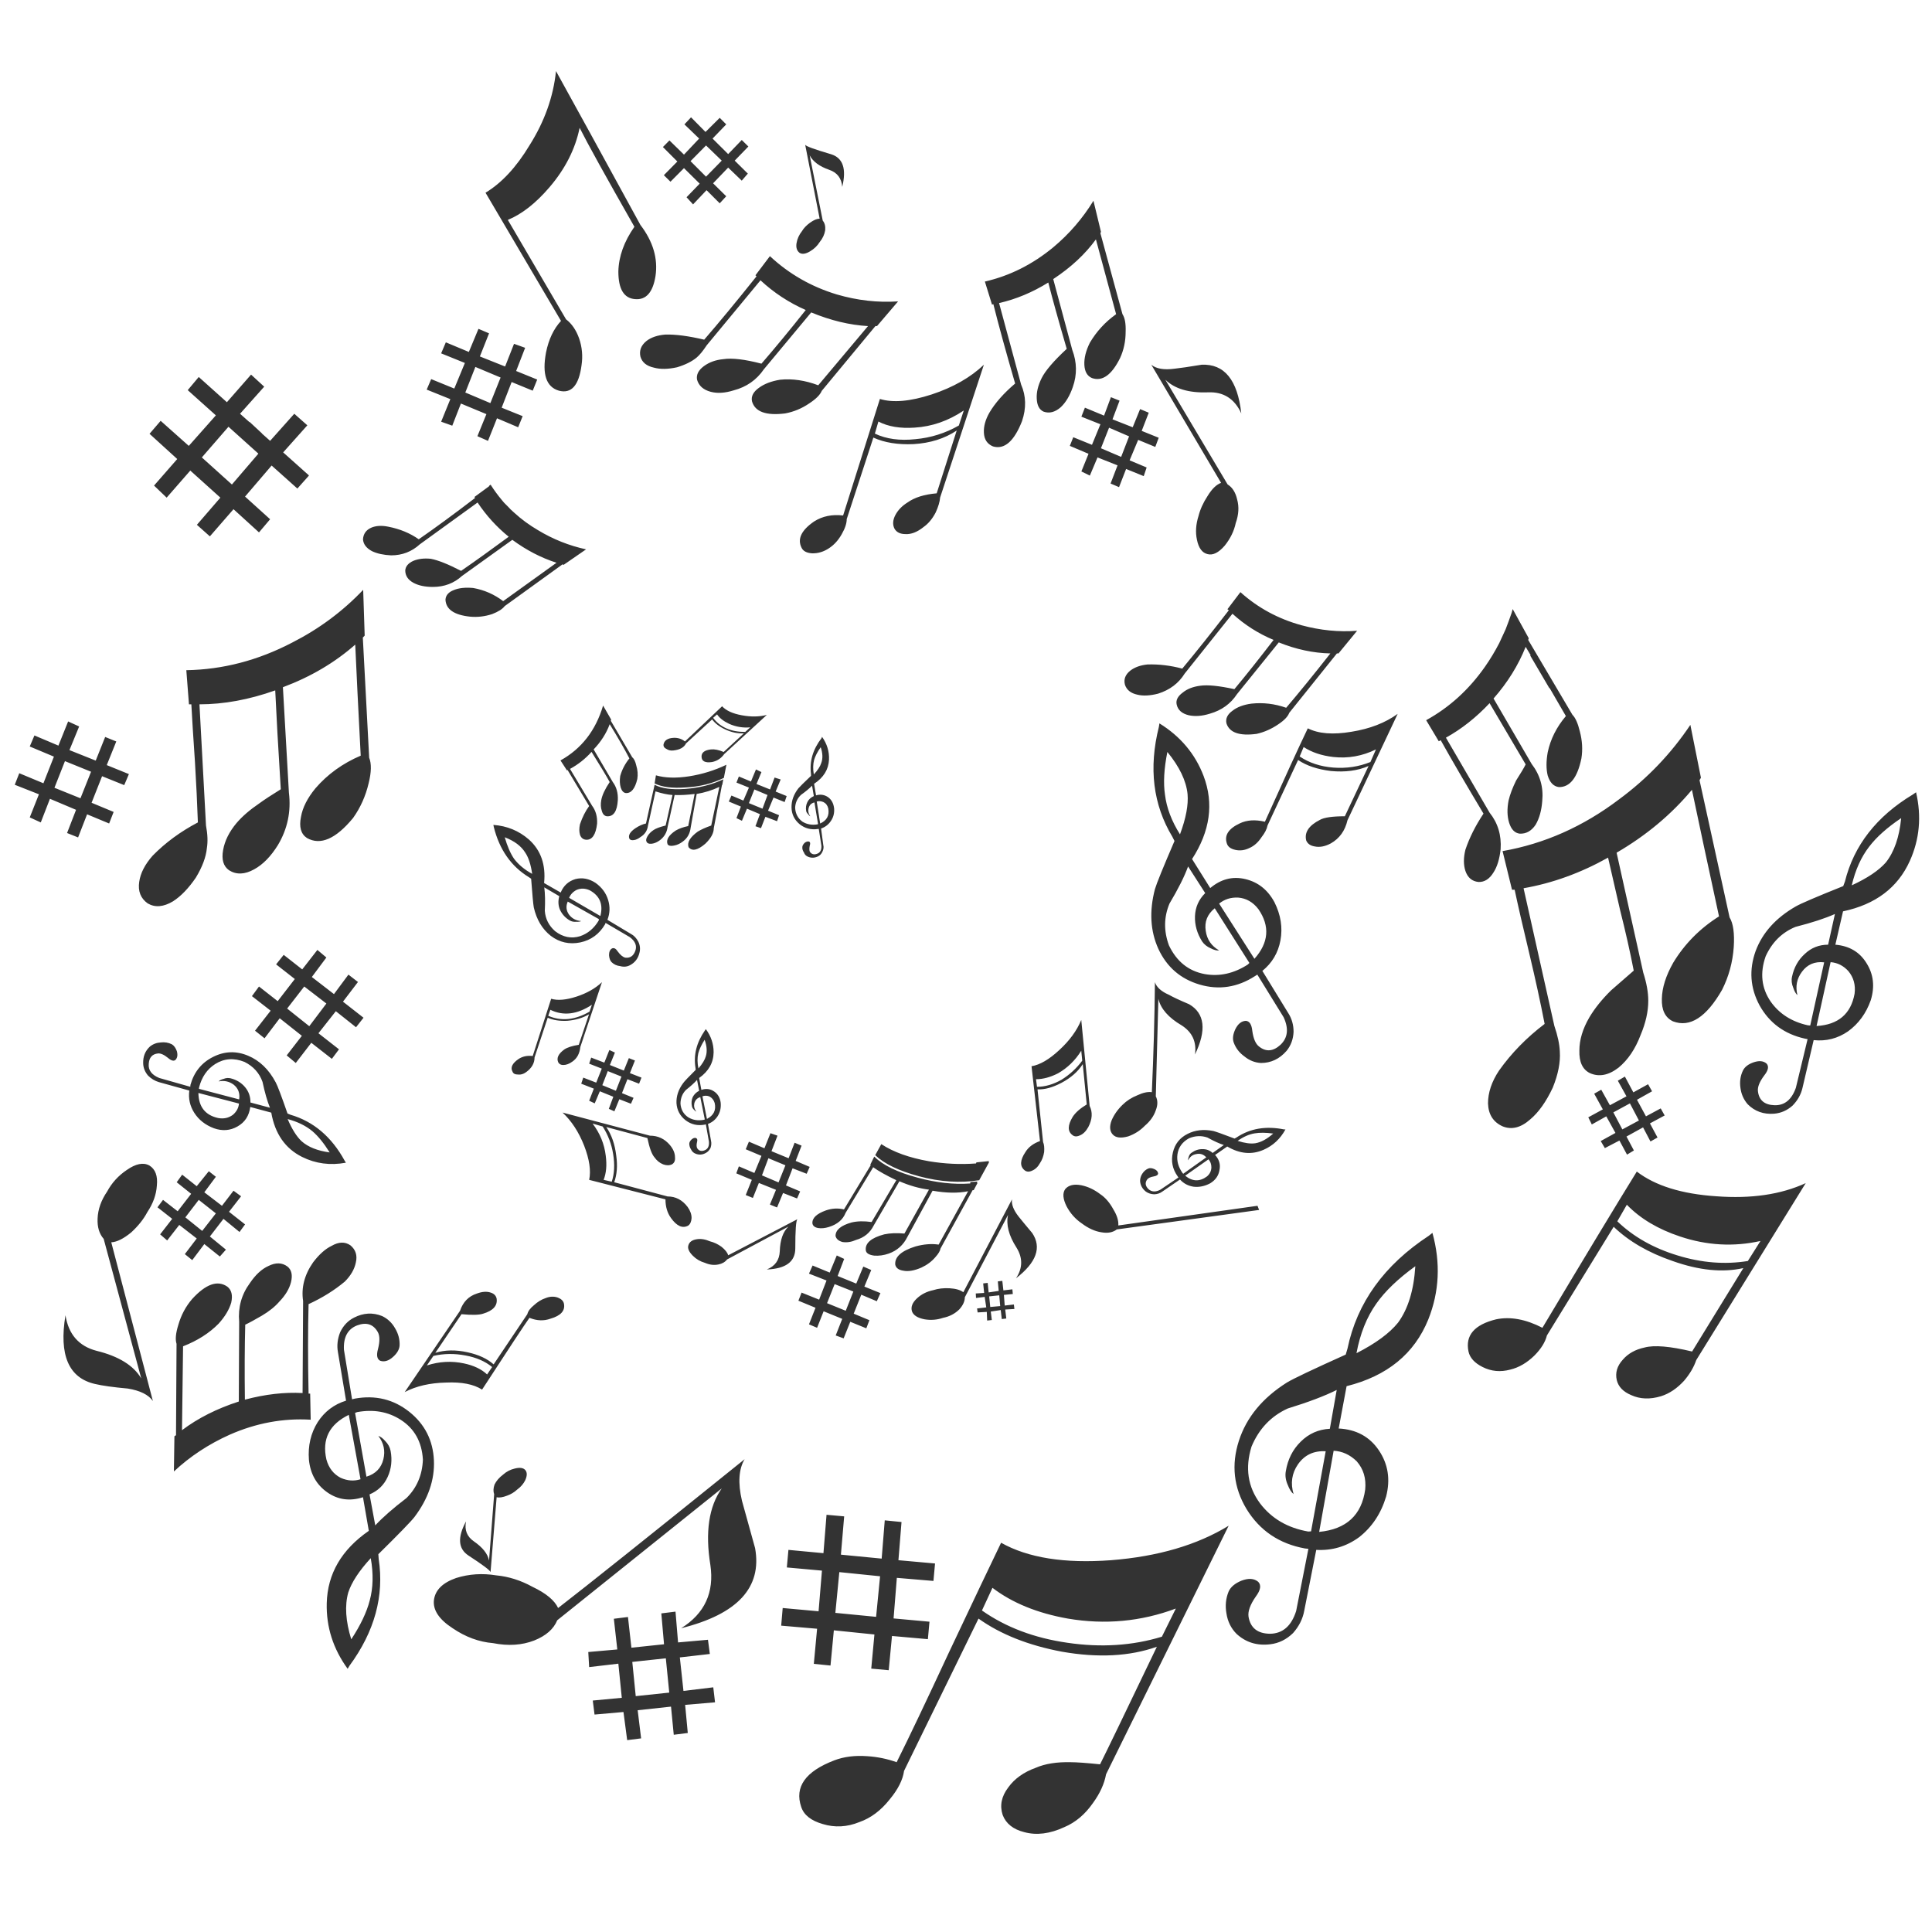 <?xml version="1.0" encoding="utf-8"?>
<!-- Generator: Adobe Illustrator 16.0.0, SVG Export Plug-In . SVG Version: 6.00 Build 0)  -->
<!DOCTYPE svg PUBLIC "-//W3C//DTD SVG 1.1//EN" "http://www.w3.org/Graphics/SVG/1.1/DTD/svg11.dtd">
<svg version="1.1" id="Layer_1" xmlns="http://www.w3.org/2000/svg" xmlns:xlink="http://www.w3.org/1999/xlink" x="0px" y="0px"
	 width="300px" height="300px" viewBox="0 0 300 300" enable-background="new 0 0 300 300" xml:space="preserve">
<path fill-rule="evenodd" clip-rule="evenodd" fill="#333333" d="M174.789,51.513c0,1.469-0.288,2.83-0.863,4.081
	c-1.305,2.639-2.762,3.676-4.368,3.109c-0.731-0.311-1.124-0.991-1.179-2.041c-0.054-1.041,0.229-2.187,0.85-3.438
	c1.041-1.762,2.4-3.241,4.081-4.438c-1.306-4.831-2.352-8.702-3.137-11.615c-1.662,2.292-3.871,4.347-6.628,6.164l2.957,10.999
	c0.731,1.926,0.759,3.849,0.083,5.767c-0.466,1.351-1.092,2.397-1.877,3.136c-0.876,0.767-1.762,0.995-2.657,0.685
	c-0.666-0.301-1.023-0.977-1.067-2.027c-0.055-0.986,0.2-2.05,0.767-3.191c0.575-1.151,1.873-2.662,3.89-4.534
	c-1.288-4.419-2.242-7.853-2.862-10.3c-2.457,1.525-5.004,2.589-7.643,3.191l3.423,12.656c0.776,1.772,0.821,3.667,0.138,5.685
	c-1.232,3.132-2.735,4.438-4.507,3.917c-0.895-0.374-1.364-1.082-1.41-2.123c-0.055-0.977,0.229-2.014,0.85-3.11
	c0.895-1.515,2.228-3.027,4-4.533c-1.416-4.876-2.545-8.985-3.384-12.327l-0.205,0.082l-1.109-3.589
	c3.845-0.877,7.382-2.648,10.615-5.314c2.482-2.073,4.564-4.484,6.244-7.232l1.165,4.821l-0.083,0.233l3.425,12.56
	C174.671,49.353,174.835,50.262,174.789,51.513z M182.376,57.252c0.869-0.092,2.27-0.298,4.206-0.617
	c3.534-0.165,5.588,2.356,6.164,7.561c-1.05-2.292-2.776-3.384-5.178-3.273c-2.949,0.109-5.153-0.543-6.615-1.959l9.67,16.258
	c0.738,0.457,1.232,1.233,1.479,2.329c0.32,1.142,0.246,2.365-0.218,3.671c-0.266,1.251-0.838,2.42-1.713,3.506
	c-0.948,1.096-1.836,1.534-2.657,1.315c-0.841-0.192-1.393-0.94-1.657-2.247c-0.247-1.141-0.164-2.364,0.246-3.67
	c0.265-1.041,0.734-2.078,1.411-3.109c0.666-1.095,1.365-1.776,2.095-2.041l-10.834-18.34
	C179.541,57.266,180.742,57.471,182.376,57.252z M173.844,62.21l-1.096,2.903l3.137,1.232l1.149-2.821l1.344,0.561l-1.096,2.822
	l2.643,1.068l-0.533,1.424l-2.658-1.096l-1.328,3.178l2.644,1.109l-0.452,1.342l-2.738-1.109l-1.097,2.822l-1.314-0.563l1.082-2.821
	l-3.11-1.233l-1.19,2.822l-1.315-0.644l1.11-2.739l-2.904-1.232l0.533-1.343l2.905,1.178l1.313-3.191l-2.958-1.178l0.549-1.398
	l2.972,1.233l1.067-2.862L173.844,62.21z M175.324,67.757l-3.109-1.342l-1.261,3.191l3.136,1.342L175.324,67.757z M82.211,22.585
	c2.339-3.699,3.712-7.547,4.123-11.546c2.594,4.675,6.963,12.638,13.108,23.887c1.972,2.584,2.753,5.237,2.341,7.958
	c-0.41,2.539-1.473,3.726-3.19,3.562c-1.717-0.137-2.575-1.566-2.575-4.287c0.054-2.337,0.885-4.652,2.493-6.944
	c-4.438-7.789-7.273-12.912-8.506-15.368c-0.676,3.297-2.237,6.374-4.684,9.232c-2.128,2.484-4.283,4.173-6.465,5.068l9.039,15.437
	c0.896,0.685,1.571,1.671,2.028,2.959c0.465,1.351,0.593,2.734,0.382,4.149c-0.411,3.16-1.584,4.484-3.52,3.972
	c-1.963-0.575-2.629-2.552-1.999-5.931c0.411-2.036,1.187-3.671,2.328-4.903L75.392,29.926
	C77.902,28.411,80.175,25.964,82.211,22.585z M29.15,60.58l1.712-2.041l4.369,3.917l3.754-4.287l2.041,1.875l-3.753,4.205
	l1.48,1.315c0-0.018,0-0.036,0-0.054l1.93,1.794v0.027l1.261,1.123l3.752-4.205l2.027,1.794l-3.753,4.205l3.972,3.547v0.027
	l0.028,0.027l-1.795,2.013l-3.999-3.574l-4.124,4.821l3.891,3.52l-1.727,2.041l-3.958-3.602l-3.67,4.219l-2.015-1.795l3.645-4.218
	l-4.671-4.205l-3.67,4.205L23.919,75.4l3.602-4.122L23.22,67.36l1.727-2.014l4.369,3.891l4.204-4.739L29.15,60.58z M31.341,71.03
	l4.671,4.205l4.109-4.794l-4.643-4.177L31.341,71.03z M68.501,54.869l0.728-1.712l3.574,1.493l1.493-3.588l1.644,0.699l-1.424,3.588
	l3.917,1.562l1.384-3.521l1.726,0.617l-1.397,3.602l3.273,1.329l-0.699,1.726l-3.273-1.342l-1.548,3.985l3.259,1.315l-0.698,1.726
	l-3.288-1.396l-1.397,3.506l-1.644-0.726l1.397-3.424l-3.959-1.644L70.228,66.1l-1.727-0.617l1.426-3.506l-3.671-1.479l0.699-1.63
	l3.587,1.466l1.645-3.973L68.501,54.869z M60.284,81.783c1.817,0.356,3.396,1.009,4.739,1.958c2.556-1.771,5.47-3.908,8.739-6.41
	l-0.083-0.165l2.26-1.657c0-0.037,0.009-0.064,0.028-0.083l0.205-0.164c0,0.018,0.01,0.027,0.027,0.027
	c0.503,0.794,1.074,1.575,1.713,2.342c0.109,0.137,0.229,0.278,0.356,0.425c0.209,0.209,0.424,0.424,0.643,0.644
	c0.074,0.091,0.16,0.183,0.26,0.274c0.019,0.027,0.046,0.059,0.083,0.096c0.201,0.183,0.407,0.37,0.616,0.562
	c1.096,1.004,2.315,1.899,3.657,2.685c2.337,1.416,4.831,2.41,7.479,2.986l-3.493,2.41l-0.164-0.082l-8.973,6.479
	c-0.355,0.466-1.009,0.881-1.958,1.246c-1.141,0.375-2.287,0.507-3.438,0.397c-2.483-0.265-3.751-1.15-3.807-2.657
	c0.056-0.676,0.493-1.169,1.314-1.479c0.785-0.32,1.781-0.424,2.986-0.315c1.707,0.302,3.261,0.981,4.658,2.041l8.286-5.958
	c-2.392-0.767-4.679-1.954-6.863-3.561l-7.807,5.602c-1.251,1.142-2.762,1.712-4.533,1.712c-1.196,0-2.188-0.205-2.973-0.617
	c-0.876-0.465-1.314-1.118-1.314-1.958c0.054-0.621,0.465-1.109,1.232-1.465c0.785-0.329,1.698-0.438,2.74-0.329
	c1.141,0.219,2.707,0.845,4.698,1.876c2.173-1.498,4.639-3.265,7.396-5.3c-1.862-1.507-3.474-3.279-4.835-5.315l-8.971,6.493
	c-1.251,1.142-2.735,1.712-4.452,1.712c-1.178-0.054-2.165-0.269-2.958-0.644c-0.885-0.466-1.355-1.082-1.411-1.849
	c0.056-0.84,0.475-1.438,1.26-1.794C58.357,81.628,59.243,81.573,60.284,81.783z M77.732,58.622l-3.917-1.644l-1.562,3.972
	l3.891,1.644L77.732,58.622z M130.781,29.022c-0.1-1.342-0.775-2.228-2.026-2.657c-1.508-0.521-2.517-1.27-3.028-2.246l2.027,10.135
	c0.311,0.375,0.439,0.872,0.383,1.493c-0.109,0.667-0.398,1.283-0.863,1.849c-0.356,0.575-0.849,1.05-1.479,1.425
	c-0.675,0.411-1.22,0.493-1.631,0.246c-0.429-0.328-0.588-0.831-0.479-1.506c0.111-0.676,0.393-1.301,0.85-1.877
	c0.274-0.466,0.694-0.904,1.261-1.314c0.575-0.411,1.069-0.616,1.479-0.616l-2.246-11.478c0.083,0.219,1.429,0.711,4.04,1.479
	C130.895,24.53,131.466,26.219,130.781,29.022z M102.936,22.832l1.014-1.028l2.259,2.206l2.356-2.493l-2.289-2.205l1.028-1.096
	l2.246,2.273l2.207-2.191l1.012,1.014l-2.122,2.205l2.424,2.411l2.11-2.191l1.026,1.014l-2.123,2.191l2.04,2.014l-0.944,1.095
	l-2.11-2.027l-2.341,2.439l2.039,2.013l-1.012,1.096l-2.042-2.042l-2.095,2.206l-1.014-1.11l2.042-2.108l-2.439-2.411l-2.097,2.109
	l-1.027-1.014l2.096-2.123L102.936,22.832z M109.633,27.434l2.438-2.493l-2.438-2.356l-2.409,2.438L109.633,27.434z M119.55,39.774
	c2.967,2.768,6.427,4.749,10.382,5.945c3.179,0.931,6.352,1.292,9.521,1.082l-3.274,3.835h-0.247l-8.327,10.053
	c-0.255,0.621-0.908,1.274-1.959,1.959c-1.15,0.785-2.392,1.301-3.725,1.548c-2.968,0.374-4.685-0.252-5.15-1.877
	c-0.164-0.767,0.192-1.465,1.069-2.096c0.841-0.621,1.94-1.041,3.3-1.26c1.91-0.192,3.882,0.096,5.918,0.863l7.726-9.19
	c-2.858-0.164-5.799-0.872-8.822-2.123l-7.341,8.821c-1.141,1.662-2.698,2.753-4.67,3.273c-1.361,0.429-2.557,0.507-3.588,0.232
	c-1.142-0.301-1.85-0.927-2.124-1.876c-0.139-0.767,0.205-1.461,1.027-2.083c0.84-0.629,1.859-1,3.055-1.109
	c1.342-0.21,3.314,0.022,5.917,0.698c2.073-2.392,4.365-5.168,6.876-8.328c-2.612-1.15-4.954-2.688-7.026-4.616l-8.342,10.081
	c-0.575,0.876-1.104,1.521-1.589,1.932c-0.767,0.621-1.777,1.118-3.027,1.493c-1.405,0.31-2.602,0.329-3.589,0.055
	c-1.14-0.247-1.838-0.818-2.095-1.712c-0.21-0.932,0.095-1.735,0.918-2.411c0.729-0.575,1.721-0.914,2.972-1.014
	c1.607-0.037,3.611,0.228,6.014,0.794c2.392-2.767,5.099-6.045,8.122-9.834l-0.164-0.165L119.55,39.774z M148.889,66.072
	l0.767-2.329c-2.393,1.607-4.935,2.493-7.629,2.658c-2.256,0.155-4.133-0.16-5.629-0.946l-0.549,1.877
	c1.772,0.841,3.872,1.128,6.3,0.862C144.551,67.977,146.796,67.269,148.889,66.072z M141.861,68.962
	c-2.446,0.11-4.528-0.228-6.246-1.013l-4.136,12.655c0,0.658-0.255,1.434-0.767,2.329c-0.52,0.931-1.173,1.657-1.958,2.177
	c-0.84,0.566-1.727,0.836-2.658,0.809c-0.839-0.055-1.383-0.343-1.629-0.863c-0.686-1.361-0.037-2.721,1.943-4.082
	c1.289-0.822,2.79-1.132,4.507-0.931l5.712-18.094c2.018,0.621,4.697,0.388,8.04-0.699c3.323-1.096,6.026-2.634,8.108-4.616
	l-6.794,20.614c-0.054,0.667-0.286,1.447-0.698,2.342c-0.512,0.977-1.137,1.726-1.877,2.246c-0.978,0.785-1.912,1.15-2.807,1.096
	c-0.823,0-1.394-0.283-1.713-0.85c-0.311-0.63-0.261-1.338,0.15-2.123c0.412-0.767,1.036-1.411,1.876-1.932
	c1.098-0.785,2.607-1.259,4.534-1.424l3.108-9.752C146.688,68.104,144.455,68.807,141.861,68.962z M129.015,127.489
	c-0.375,0.558-0.882,0.945-1.521,1.165l0.343,2.548c0.091,0.337,0.045,0.693-0.138,1.067c-0.155,0.338-0.392,0.581-0.711,0.727
	c-0.503,0.229-0.996,0.246-1.479,0.054c-0.338-0.127-0.562-0.351-0.671-0.671c-0.201-0.292-0.283-0.588-0.248-0.89
	c0.018-0.192,0.137-0.397,0.356-0.616c0.247-0.191,0.479-0.256,0.698-0.191c0.173,0.091,0.206,0.296,0.096,0.615
	c-0.082,0.41-0.082,0.727,0,0.945c0.256,0.393,0.627,0.508,1.11,0.342c0.502-0.173,0.735-0.593,0.698-1.259l-0.41-2.617
	l-0.109,0.014c-1.086,0.164-2.041-0.083-2.863-0.74c-0.821-0.685-1.24-1.552-1.26-2.603c-0.019-1.041,0.338-2.031,1.069-2.972
	c0.2-0.237,0.853-0.881,1.957-1.932v-0.273c-0.262-1.963,0.285-3.83,1.645-5.602l0.068-0.192c0.776,1.096,1.137,2.278,1.083,3.547
	c-0.072,1.534-0.845,2.785-2.316,3.753l0.302,1.795c0.677-0.201,1.302-0.106,1.877,0.287c0.538,0.393,0.849,0.977,0.932,1.753
	C129.575,126.274,129.407,126.923,129.015,127.489z M110.73,111.464c1.095,1.461,2.757,2.191,4.985,2.191l0.78-0.712
	c-1.141,0.101-2.232-0.082-3.273-0.547c-0.876-0.412-1.502-0.899-1.876-1.466L110.73,111.464z M115.181,111.066
	c1.416,0.266,2.711,0.248,3.889-0.054l-6.615,6.082c-0.466,0.658-1.091,1.068-1.877,1.233c-1.095,0.164-1.643-0.124-1.643-0.864
	c0-0.62,0.493-0.986,1.479-1.095c0.54-0.055,1.191,0.078,1.958,0.397l3.137-2.89c-0.95,0.055-1.917-0.151-2.903-0.616
	c-0.895-0.411-1.571-0.928-2.028-1.548l-4.053,3.726c-0.302,0.62-0.955,0.986-1.959,1.095c-0.41,0.054-0.775-0.027-1.095-0.247
	c-0.301-0.137-0.452-0.342-0.452-0.617c0.101-0.675,0.617-1.041,1.547-1.096c0.686-0.037,1.283,0.151,1.794,0.562l5.767-5.465
	C112.756,110.345,113.774,110.811,115.181,111.066z M94.841,111.916l3.341,5.685c0.274,0.219,0.48,0.639,0.617,1.26
	c0.219,0.713,0.274,1.411,0.165,2.096c-0.356,1.515-0.955,2.246-1.794,2.191c-0.356-0.055-0.617-0.337-0.781-0.849
	c-0.156-0.521-0.183-1.119-0.083-1.794c0.274-0.987,0.749-1.899,1.424-2.739c-0.73-1.417-1.749-3.188-3.055-5.315
	c-0.519,1.416-1.351,2.72-2.493,3.917l2.972,5.068c0.576,0.767,0.836,1.708,0.781,2.821c-0.109,1.745-0.681,2.576-1.712,2.493
	c-0.383-0.054-0.644-0.342-0.781-0.863c-0.164-0.483-0.191-1.027-0.082-1.63c0.146-0.794,0.584-1.735,1.314-2.821
	c-0.519-0.95-1.461-2.511-2.82-4.684c-0.978,1.086-2.092,1.967-3.342,2.643l3.424,5.712c0.574,0.767,0.835,1.698,0.78,2.794
	c-0.2,1.717-0.771,2.548-1.711,2.493c-0.466-0.037-0.782-0.296-0.946-0.781c-0.136-0.466-0.136-1.009,0-1.63
	c0.375-1.096,0.849-2.036,1.424-2.822l-3.355-5.602l-0.082,0.082l-1.014-1.562c3.268-1.817,5.474-4.657,6.615-8.52l1.261,2.192
	L94.841,111.916z M101.648,121.654l0.205-1.26c1.416,0.411,3.132,0.461,5.149,0.151c2.036-0.32,3.969-0.918,5.794-1.794l-0.396,2.04
	c-1.771,0.877-3.749,1.37-5.932,1.479C104.396,122.426,102.79,122.22,101.648,121.654z M101.784,122.887l-1.164,5.301
	c-0.1,0.786-0.493,1.384-1.178,1.795c-0.356,0.273-0.694,0.428-1.014,0.465c-0.356,0.055-0.589-0.019-0.699-0.219
	c-0.209-0.52,0.105-1.063,0.946-1.63c0.566-0.374,1.109-0.616,1.629-0.726l1.343-6.012c1.086,0.575,2.666,0.79,4.739,0.644
	c2.182-0.156,4.158-0.653,5.93-1.493l-0.164,0.849l-0.056,0.082l-1.26,6.656c0,0.768-0.438,1.571-1.314,2.411
	c-1.197,1.031-2.065,1.21-2.604,0.535c-0.246-0.731,0.229-1.535,1.425-2.412c0.521-0.319,1.219-0.635,2.095-0.945l1.26-5.999
	c-1.095,0.521-2.269,0.886-3.52,1.096l-0.931,5.232c-0.109,0.931-0.521,1.652-1.232,2.165c-0.429,0.328-0.877,0.533-1.343,0.615
	c-0.519,0.11-0.857,0.041-1.013-0.205c-0.255-0.685,0.165-1.393,1.261-2.123c0.512-0.301,1.159-0.534,1.945-0.699l1-4.985
	c-1.141,0.146-2.177,0.2-3.109,0.164l-1.096,4.985c-0.109,0.822-0.498,1.493-1.163,2.014c-0.431,0.319-0.85,0.507-1.26,0.562
	c-0.458,0.055-0.74-0.055-0.85-0.328c-0.109-0.192-0.055-0.476,0.164-0.85c0.21-0.356,0.521-0.671,0.932-0.945
	c0.356-0.247,0.981-0.479,1.876-0.699l1.068-4.739C103.661,123.394,102.779,123.207,101.784,122.887z M89.362,136.501
	c1.06-0.265,2.096-0.068,3.109,0.589c0.986,0.704,1.639,1.589,1.959,2.657c0.319,1.051,0.284,2.078-0.11,3.082l3.63,2.178
	c0.484,0.246,0.877,0.658,1.178,1.232c0.266,0.566,0.32,1.138,0.166,1.712c-0.202,0.859-0.676,1.493-1.426,1.904
	c-0.483,0.265-1.003,0.319-1.561,0.164c-0.529-0.054-0.978-0.261-1.342-0.617c-0.228-0.235-0.36-0.597-0.397-1.081
	c0-0.511,0.15-0.858,0.454-1.041c0.309-0.146,0.606,0.005,0.89,0.451c0.411,0.559,0.803,0.882,1.177,0.974
	c0.749,0.091,1.27-0.261,1.562-1.055c0.283-0.785-0.004-1.498-0.862-2.137l-3.754-2.205l-0.081,0.219
	c-0.896,1.517-2.174,2.452-3.836,2.809c-1.699,0.347-3.228,0.009-4.588-1.014c-1.333-1.05-2.214-2.525-2.644-4.424
	c-0.091-0.503-0.228-1.986-0.411-4.452l-0.342-0.232c-2.757-1.681-4.575-4.274-5.451-7.78l-0.07-0.343
	c2.128,0.155,3.968,0.914,5.521,2.274c1.854,1.661,2.638,3.912,2.355,6.752l2.575,1.479
	C87.508,137.52,88.275,136.821,89.362,136.501z M91.567,138.241c-0.703-0.319-1.383-0.338-2.042-0.054
	c-0.557,0.292-0.94,0.702-1.15,1.231l4.849,2.822C93.691,140.433,93.138,139.099,91.567,138.241z M126.411,118.011
	c-0.172,0.675-0.186,1.424-0.04,2.246c0.603-0.658,0.986-1.246,1.15-1.767c0.265-0.703,0.237-1.525-0.081-2.465
	C126.936,116.737,126.595,117.399,126.411,118.011z M121.222,121.038l-0.782,1.877l1.712,0.698l-0.315,0.931l-1.725-0.698
	l-0.85,2.041l1.712,0.698l-0.314,0.932l-1.809-0.685l-0.684,1.766l-0.863-0.301l0.698-1.876l-2.014-0.849l-0.781,1.876l-0.849-0.41
	l0.686-1.795l-1.877-0.781l0.411-0.931l1.85,0.781l0.863-2.013l-1.932-0.781l0.37-0.946l1.877,0.781l0.78-1.876l0.85,0.411
	l-0.767,1.85l2.109,0.849l0.698-1.849L121.222,121.038z M117.139,122.586l-0.849,2.123l2.109,0.863l0.781-2.123L117.139,122.586z
	 M123.468,125.435c0.054,0.931,0.438,1.653,1.15,2.164c0.684,0.411,1.446,0.548,2.288,0.411l0.123-0.054l-0.562-3.356
	c-0.484,0.11-0.785,0.406-0.904,0.89c-0.109,0.447-0.022,0.867,0.26,1.26c-0.119-0.054-0.233-0.165-0.343-0.328
	c-0.164-0.146-0.265-0.315-0.301-0.507c-0.083-0.484-0.019-0.94,0.192-1.37c0.201-0.411,0.534-0.721,1-0.931l-0.274-1.617
	c-0.412,0.43-0.981,0.905-1.71,1.424C123.81,123.96,123.504,124.631,123.468,125.435z M127.864,124.544
	c-0.375-0.155-0.722-0.182-1.042-0.083l0.534,3.411c1.032-0.465,1.452-1.241,1.259-2.328
	C128.507,125.079,128.256,124.745,127.864,124.544z M110.811,163.389c-0.018,1.615-0.767,2.949-2.246,4l0.342,1.848
	c0.73-0.246,1.392-0.164,1.986,0.248c0.575,0.391,0.913,0.971,1.013,1.738c0.074,0.768-0.076,1.457-0.453,2.068
	c-0.373,0.584-0.88,0.994-1.52,1.234l0.48,2.656c0.073,0.338,0.045,0.695-0.083,1.068c-0.183,0.373-0.442,0.643-0.781,0.809
	c-0.501,0.264-1.009,0.297-1.521,0.094c-0.327-0.117-0.57-0.34-0.725-0.67c-0.183-0.283-0.274-0.584-0.274-0.904
	c0.019-0.219,0.138-0.434,0.357-0.643c0.246-0.221,0.479-0.293,0.698-0.221c0.191,0.092,0.242,0.297,0.151,0.617
	c-0.1,0.43-0.091,0.754,0.027,0.973c0.273,0.41,0.657,0.516,1.15,0.314c0.502-0.191,0.727-0.639,0.671-1.342l-0.48-2.697
	l-0.164,0.053c-1.104,0.211-2.095-0.014-2.972-0.67c-0.877-0.686-1.351-1.572-1.423-2.658c-0.046-1.076,0.296-2.113,1.027-3.107
	c0.19-0.275,0.844-0.965,1.957-2.07l-0.026-0.273c-0.339-2.018,0.15-3.971,1.466-5.863l0.135-0.189
	C110.41,160.896,110.811,162.092,110.811,163.389z M109.414,161.457c-0.493,0.775-0.821,1.475-0.985,2.096
	c-0.165,0.713-0.156,1.498,0.026,2.355c0.612-0.713,0.996-1.346,1.15-1.904C109.826,163.275,109.761,162.424,109.414,161.457z
	 M89.5,143.131c-0.357,0.036-0.676-0.02-0.959-0.165c-0.703-0.393-1.223-0.94-1.562-1.643c-0.301-0.658-0.346-1.38-0.136-2.165
	l-2.328-1.369c0.127,0.968,0.154,2.182,0.083,3.644c0.091,1.25,0.625,2.305,1.602,3.163c1.214,0.932,2.502,1.192,3.863,0.781
	c1.214-0.411,2.183-1.224,2.904-2.438l0.027-0.219l-4.835-2.726c-0.319,0.73-0.246,1.415,0.219,2.054
	c0.466,0.595,1.091,0.918,1.876,0.974C90.051,143.112,89.8,143.15,89.5,143.131z M91.91,156.02
	c-2.283,1.506-4.433,1.768-6.451,0.781l-0.329,0.93c2.018,0.877,4.155,0.664,6.41-0.643L91.91,156.02z M85.048,158.033l-2.042,6.164
	c0,0.895-0.437,1.656-1.313,2.287c-0.411,0.301-0.832,0.424-1.261,0.369c-0.458,0-0.739-0.15-0.849-0.451
	c-0.356-0.631-0.045-1.283,0.932-1.959c0.629-0.412,1.365-0.566,2.205-0.467l2.863-8.889c1.004,0.301,2.309,0.191,3.917-0.328
	c1.606-0.521,2.93-1.27,3.971-2.246l-3.355,10.053c-0.109,1.031-0.521,1.789-1.232,2.275c-0.484,0.354-0.959,0.533-1.425,0.533
	c-0.355,0-0.612-0.133-0.767-0.398c-0.311-0.666,0-1.338,0.931-2.014c0.466-0.318,1.215-0.561,2.247-0.725l1.589-4.738
	c-0.95,0.564-2.078,0.902-3.384,1.012C86.896,158.568,85.888,158.406,85.048,158.033z M91.8,164.225l2.041,0.779l0.78-1.957
	l0.863,0.396l-0.78,1.932l2.164,0.863l0.78-1.932l0.946,0.369l-0.781,1.959l1.794,0.697l-0.37,0.947l-1.809-0.699l-0.848,2.162
	l1.795,0.729l-0.398,0.918l-1.808-0.699l-0.768,1.875l-0.864-0.383l0.699-1.877l-2.095-0.85l-0.794,1.877l-0.863-0.41l0.726-1.877
	l-1.958-0.766l0.316-0.947l2.013,0.781l0.862-2.178l-1.958-0.768L91.8,164.225z M96.499,167.17l-2.124-0.85l-0.849,2.189
	l2.109,0.865L96.499,167.17z M104.031,177.811c0.521,0.631,0.782,1.262,0.782,1.891c0.053,0.51-0.101,0.877-0.467,1.096
	c-0.411,0.191-0.871,0.191-1.382,0c-0.54-0.219-0.988-0.586-1.343-1.096c-0.412-0.465-0.777-1.461-1.096-2.986l-6.382-1.711
	c0.821,1.195,1.337,2.68,1.548,4.451c0.219,1.553,0.114,2.926-0.316,4.123l8.287,2.205c1.252,0,2.289,0.543,3.11,1.629
	c0.411,0.576,0.616,1.15,0.616,1.727c-0.037,0.566-0.215,0.959-0.535,1.178c-0.876,0.467-1.763,0.074-2.658-1.178
	c-0.575-0.795-0.862-1.762-0.862-2.904l-11.848-3.027c0.301-1.414,0.041-3.186-0.781-5.313c-0.839-2.129-1.958-3.84-3.354-5.139
	l13.574,3.59C102.173,176.346,103.21,176.834,104.031,177.811z M92.019,174.469c1.141,1.498,1.822,3.16,2.041,4.986
	c0.192,1.459,0.083,2.711-0.329,3.752l1.261,0.289c0.411-1.234,0.484-2.662,0.219-4.287c-0.247-1.553-0.79-2.98-1.63-4.287
	L92.019,174.469z M124.467,177.895l-0.917,2.369l2.177,0.932l-0.467,1.066l-2.19-0.848l-1.027,2.658l2.205,0.93l-0.479,1.096
	l-2.178-0.85l-0.931,2.248l-1.11-0.453l0.945-2.287l-2.657-1.068l-0.932,2.328l-1.11-0.451l0.946-2.357l-2.411-1.012l0.397-1.084
	l2.411,1.027l1.096-2.656l-2.439-1.027l0.494-1.178l2.411,1.027l0.932-2.342l1.096,0.383l-0.932,2.41l2.657,1.096l0.932-2.41
	L124.467,177.895z M106.524,169.236c-0.557,0.557-0.845,1.266-0.862,2.125c0.072,0.957,0.492,1.678,1.258,2.164
	c0.704,0.41,1.503,0.529,2.398,0.355l0.122-0.055l-0.697-3.465c-0.495,0.145-0.804,0.471-0.932,0.971
	c-0.092,0.467,0.013,0.895,0.314,1.287c-0.118-0.055-0.24-0.154-0.37-0.301c-0.164-0.154-0.269-0.332-0.314-0.533
	c-0.11-0.502-0.068-0.979,0.122-1.424c0.22-0.43,0.555-0.76,1.001-0.986l-0.329-1.686
	C107.825,168.146,107.254,168.662,106.524,169.236z M110.976,171.277c-0.147-0.482-0.425-0.824-0.836-1.027
	c-0.357-0.137-0.712-0.141-1.068-0.014l0.698,3.508C110.82,173.205,111.222,172.383,110.976,171.277z M110.25,192.754
	c0.63,0.156,1.228,0.439,1.793,0.85c0.575,0.467,0.918,0.904,1.028,1.316l10.751-5.604c-0.22,0.201-0.329,1.713-0.329,4.533
	c0,2.074-1.475,3.164-4.424,3.275c1.288-0.521,1.959-1.461,2.014-2.822c0.054-1.764,0.502-3.041,1.343-3.836l-9.52,5.096
	c-0.319,0.41-0.768,0.67-1.342,0.781c-0.675,0.146-1.373,0.063-2.095-0.248c-0.731-0.209-1.356-0.574-1.877-1.096
	c-0.621-0.621-0.854-1.162-0.699-1.631c0.147-0.518,0.585-0.834,1.315-0.943C108.839,192.326,109.519,192.436,110.25,192.754z
	 M119.317,179.852l-1,2.658l2.574,1.096l1.069-2.658L119.317,179.852z M126.151,189.961c-0.054-0.822,0.649-1.494,2.11-2.014
	c0.932-0.32,1.864-0.371,2.794-0.15l4.151-6.863l-0.069-0.082l0.616-1.26c1.352,1.352,3.612,2.447,6.78,3.287
	c2.858,0.775,5.565,1.074,8.122,0.891c0-0.072,0.009-0.146,0.027-0.221l1.096-0.08l-0.109,0.219
	c0.054-0.018,0.101-0.027,0.138-0.027l-0.616,1.15h-0.165l-4.986,9.066c-0.055,0.357-0.313,0.795-0.78,1.316
	c-0.566,0.676-1.287,1.217-2.165,1.629c-1.104,0.484-2.045,0.648-2.82,0.492c-0.731-0.107-1.151-0.424-1.261-0.943
	c-0.101-1.197,0.945-2.137,3.136-2.822c1.289-0.355,2.489-0.451,3.603-0.287l4.575-8.287c-1.553,0.32-3.392,0.293-5.519-0.082
	l-3.919,7.191c-0.62,1.25-1.584,2.109-2.889,2.574c-0.768,0.266-1.516,0.371-2.247,0.316c-0.84-0.111-1.277-0.395-1.314-0.852
	c-0.11-1.096,0.844-1.912,2.862-2.451c0.896-0.191,1.94-0.232,3.137-0.123l3.808-6.82c-1.498-0.191-3.026-0.625-4.588-1.301
	l-3.985,6.861c-0.577,1.143-1.489,1.891-2.741,2.246c-0.711,0.32-1.41,0.43-2.095,0.33c-0.621-0.166-0.985-0.48-1.096-0.947
	c0-0.932,0.832-1.629,2.494-2.094c0.895-0.211,1.932-0.234,3.109-0.068l3.835-6.494c-1.607-0.766-2.804-1.438-3.589-2.014
	l-4.288,7.084c-0.411,1.049-1.269,1.779-2.574,2.189c-0.631,0.201-1.206,0.256-1.726,0.164
	C126.49,190.576,126.207,190.334,126.151,189.961z M167.898,158.375l1.302,13.355c0.485,0.986,0.416,2.078-0.204,3.273
	c-0.376,0.676-0.823,1.113-1.342,1.314c-0.467,0.211-0.852,0.182-1.152-0.084c-0.74-0.572-0.721-1.504,0.055-2.791
	c0.43-0.678,1.161-1.324,2.192-1.945l-0.617-6.262c-0.73,1.152-1.83,2.119-3.3,2.904c-1.388,0.73-2.631,1.068-3.727,1.016
	l0.863,8.176c0.165,0.375,0.22,0.895,0.165,1.561c-0.11,0.676-0.324,1.248-0.644,1.713c-0.313,0.574-0.722,0.969-1.233,1.178
	c-0.466,0.221-0.858,0.193-1.179-0.082c-0.738-0.621-0.688-1.557,0.15-2.809c0.467-0.766,1.221-1.336,2.262-1.711l-1.314-11.615
	c1.305-0.219,2.733-1.051,4.286-2.492C166.068,161.604,167.215,160.037,167.898,158.375z M167.898,163.154
	c-0.93,1.498-2.13,2.666-3.602,3.508c-1.196,0.611-2.337,0.918-3.424,0.918l0.151,1.178c1.251,0,2.521-0.365,3.808-1.096
	c1.25-0.775,2.323-1.762,3.219-2.959L167.898,163.154z M135.904,179.373l0.944-1.713c1.872,1.232,4.337,2.119,7.396,2.658
	c2.466,0.41,4.903,0.523,7.313,0.342c0.019-0.055,0.037-0.111,0.056-0.164c0.43-0.037,1.082-0.105,1.959-0.205l-0.083,0.178
	c0.037-0.018,0.074-0.027,0.11-0.027l-1.548,2.82c-2.968,0.467-6.087,0.262-9.356-0.615
	C139.565,181.805,137.301,180.715,135.904,179.373z M160.284,191.467c1.497,2.229,0.657,4.57-2.521,7.027
	c1.05-1.58,1.073-3.174,0.069-4.781c-1.197-1.871-1.631-3.561-1.302-5.068l-6.712,12.795c0,0.619-0.282,1.244-0.85,1.875
	c-0.685,0.676-1.524,1.115-2.52,1.316c-0.931,0.318-1.89,0.396-2.877,0.232c-1.086-0.211-1.738-0.623-1.958-1.234
	c-0.21-0.674,0.05-1.352,0.78-2.027c0.677-0.629,1.508-1.051,2.493-1.26c0.785-0.254,1.646-0.355,2.575-0.301
	c0.949,0.055,1.657,0.26,2.124,0.617l7.561-14.424c-0.109,0.768,0.229,1.652,1.013,2.658
	C158.573,189.412,159.279,190.27,160.284,191.467z M165.612,187.305c-0.566-1.145-0.639-2.023-0.219-2.646
	c0.521-0.629,1.356-0.834,2.505-0.615c1.032,0.211,2.016,0.672,2.946,1.385c0.784,0.52,1.466,1.309,2.041,2.369
	c0.565,0.922,0.821,1.754,0.766,2.492l21.614-3.055l0.247,0.645l-22.094,3.025c-0.611,0.467-1.392,0.617-2.342,0.453
	c-1.031-0.146-2.068-0.611-3.109-1.396C166.973,189.283,166.188,188.398,165.612,187.305z M56.339,99l0.986,18.655
	c0.375,0.931,0.347,2.255-0.083,3.972c-0.465,1.981-1.269,3.776-2.41,5.382c-2.694,3.27-5.086,4.305-7.178,3.11
	c-0.931-0.621-1.237-1.712-0.918-3.274c0.248-1.442,0.996-2.922,2.247-4.438c1.882-2.183,4.224-3.872,7.027-5.068
	c-0.375-7.168-0.658-12.916-0.85-17.244c-3.187,2.804-6.93,5.009-11.231,6.616l0.932,16.381c0.356,2.913-0.215,5.625-1.712,8.136
	c-1.096,1.763-2.32,3.014-3.671,3.753c-1.469,0.822-2.776,0.872-3.917,0.15c-0.877-0.62-1.183-1.666-0.918-3.136
	c0.255-1.443,0.954-2.845,2.096-4.205c0.895-1.042,2.063-2.05,3.506-3.028c0.785-0.575,1.904-1.31,3.355-2.205
	c-0.411-6.593-0.699-11.71-0.863-15.354c-4.054,1.442-7.977,2.164-11.766,2.164l1.015,18.819c0.255,1.342,0.301,2.516,0.136,3.519
	c-0.136,1.389-0.708,2.914-1.712,4.575c-1.142,1.672-2.328,2.899-3.561,3.686c-1.471,0.876-2.776,0.981-3.917,0.314
	c-1.095-0.785-1.534-1.903-1.314-3.355c0.192-1.352,0.89-2.707,2.095-4.068c1.981-2.018,4.319-3.734,7.013-5.15
	c-0.101-2.913-0.251-6.031-0.452-9.355c-0.266-3.899-0.452-6.894-0.562-8.985h-0.371l-0.41-5.3
	c5.67-0.092,11.158-1.525,16.464-4.301c4.164-2.119,7.83-4.844,10.999-8.177l0.233,7.109L56.339,99z M78.376,130.009
	c0.394,1.379,0.872,2.488,1.439,3.328c0.684,0.914,1.625,1.699,2.822,2.356c-0.21-1.442-0.566-2.539-1.069-3.287
	C80.939,131.383,79.874,130.584,78.376,130.009z M16.331,114.437l1.725,0.698l-1.478,3.67l3.438,1.397l-0.727,1.712l-3.438-1.384
	l-1.63,4.123l3.424,1.424l-0.699,1.794l-3.424-1.424l-1.396,3.589l-1.713-0.685l1.397-3.602l-4.054-1.713l-1.424,3.671l-1.712-0.781
	l1.424-3.588l-3.752-1.479l0.699-1.794l3.752,1.562l1.63-4.137l-3.753-1.575l0.726-1.712l3.725,1.575l1.507-3.753l1.711,0.781
	l-1.506,3.67l4.081,1.63L16.331,114.437z M14.139,119.833l-4.054-1.644l-1.63,4.136l4.041,1.63L14.139,119.833z M23.275,162.512
	c0.484-0.393,1.049-0.607,1.698-0.643c0.603-0.074,1.172,0.021,1.712,0.287c0.337,0.201,0.599,0.561,0.781,1.082
	c0.155,0.584,0.082,1.031-0.22,1.342c-0.264,0.229-0.648,0.129-1.15-0.301c-0.612-0.502-1.132-0.734-1.562-0.699
	c-0.895,0.092-1.375,0.631-1.437,1.615c-0.092,0.977,0.451,1.707,1.629,2.193l4.821,1.369l0.027-0.301
	c0.558-2,1.731-3.447,3.521-4.342c1.78-0.896,3.593-0.955,5.438-0.178c1.79,0.748,3.219,2.131,4.288,4.148
	c0.274,0.502,0.881,2.109,1.822,4.82l0.465,0.193c3.57,1.041,6.375,3.42,8.41,7.135l0.192,0.314
	c-2.429,0.449-4.699,0.148-6.808-0.902c-2.611-1.305-4.206-3.598-4.78-6.875l-3.26-0.877c-0.183,1.379-0.845,2.387-1.987,3.027
	c-1.131,0.648-2.355,0.74-3.67,0.273c-1.324-0.502-2.338-1.301-3.041-2.396c-0.676-1.068-0.932-2.221-0.768-3.453l-4.726-1.313
	c-0.621-0.184-1.183-0.521-1.685-1.016c-0.483-0.574-0.735-1.209-0.753-1.902C22.197,164.057,22.544,163.188,23.275,162.512z
	 M33.411,165.225c-1.252,0.803-2.082,2.008-2.493,3.615l-0.028,0.232l6.247,1.645c0.146-0.949-0.137-1.713-0.849-2.287
	c-0.686-0.512-1.467-0.682-2.343-0.508c0.164-0.174,0.424-0.307,0.781-0.396c0.373-0.146,0.739-0.174,1.096-0.082
	c0.913,0.229,1.657,0.684,2.232,1.369c0.566,0.676,0.845,1.471,0.835,2.383l3.028,0.809c-0.411-1.004-0.795-2.338-1.151-4
	c-0.484-1.379-1.415-2.416-2.794-3.109C36.328,164.238,34.808,164.348,33.411,165.225z M16.632,185.029
	c0.73-1.359,1.749-2.479,3.055-3.355c1.397-0.977,2.565-1.211,3.506-0.699c0.932,0.576,1.319,1.617,1.164,3.123
	c-0.091,1.408-0.584,2.781-1.48,4.123c-0.574,1.086-1.405,2.133-2.492,3.137c-1.196,0.986-2.232,1.502-3.108,1.547l6.464,24.643
	c-0.685-0.979-1.981-1.621-3.89-1.934c-2.292-0.207-3.99-0.447-5.096-0.711c-4.09-0.932-5.62-4.488-4.588-10.67
	c0.466,2.959,2.073,4.799,4.822,5.52c3.433,0.84,5.748,2.27,6.944,4.287l-5.834-21.668c-0.686-0.785-1.001-1.83-0.946-3.137
	C15.207,187.791,15.701,186.391,16.632,185.029z M33.862,173.605c0.877,0.164,1.648-0.004,2.314-0.506
	c0.557-0.484,0.868-1.064,0.932-1.738l-6.301-1.645C30.844,171.861,31.863,173.16,33.862,173.605z M26.739,189.262l-2.286-1.795
	l0.862-1.15l2.274,1.768l2.095-2.711l-2.246-1.795l0.85-1.178l2.26,1.793l1.876-2.328l1.096,0.863l-1.793,2.41l2.739,2.096
	l1.795-2.342l1.177,0.863l-1.876,2.41l2.493,1.959l-0.862,1.178l-2.493-2.041l-2.109,2.74l2.493,2.041l-0.946,1.068l-2.41-1.932
	l-1.876,2.492l-1.151-0.932l1.849-2.426l-2.712-2.107l-1.877,2.41l-1.095-0.945L26.739,189.262z M33.52,188.412l-2.657-2.096
	l-2.081,2.713l2.615,2.107L33.52,188.412z M55.585,152.484l-2.328,3.055l3.191,2.494l-1.164,1.479l-3.137-2.492l-2.699,3.424
	l3.191,2.494l-1.108,1.479l-3.192-2.492l-2.411,3.135l-1.411-1.178l2.356-3.041l-3.438-2.725l-2.356,3.109l-1.479-1.178l2.426-3.109
	l-2.905-2.26l1.096-1.494l2.904,2.275l2.657-3.439l-2.903-2.273l1.177-1.479l2.877,2.26l2.355-3.026l1.396,1.178l-2.259,3.027
	l3.438,2.656l2.246-3.025L55.585,152.484z M48.024,159.348l2.657-3.52l-3.438-2.645l-2.656,3.426L48.024,159.348z M44.669,173.77
	c0.667,1.572,1.393,2.723,2.178,3.453c1.014,0.895,2.461,1.471,4.342,1.725c-0.895-1.434-1.79-2.533-2.685-3.299
	C47.49,174.807,46.212,174.182,44.669,173.77z M82.911,202.672c0.566-0.521,1.164-0.887,1.795-1.098
	c0.675-0.273,1.319-0.301,1.931-0.08c0.529,0.209,0.84,0.52,0.931,0.93c0.219,1.098-0.479,1.877-2.095,2.342
	c-1.032,0.375-2.118,0.33-3.261-0.135c-0.738,1.031-3.19,4.746-7.355,11.148c-1.305-0.84-3.172-1.205-5.602-1.096
	c-2.501,0.055-4.638,0.547-6.409,1.479l8.588-12.627c0.465-1.361,1.324-2.248,2.575-2.658c0.839-0.32,1.57-0.375,2.19-0.164
	c0.521,0.164,0.827,0.479,0.919,0.945c0.155,1.086-0.544,1.863-2.096,2.328c-0.621,0.211-1.741,0.236-3.357,0.082l-4.068,6
	c1.517-0.467,3.187-0.492,5.013-0.084c1.717,0.375,3.064,1,4.041,1.877l5.233-7.793C81.993,203.602,82.335,203.137,82.911,202.672z
	 M72.049,211.711c1.516,0.32,2.713,0.891,3.588,1.713l0.781-1.152c-1.095-0.895-2.474-1.492-4.136-1.793
	c-1.708-0.33-3.37-0.307-4.985,0.068l-1.015,1.479C68.209,211.404,70.131,211.299,72.049,211.711z M62.051,208.918
	c-0.038,0.609-0.371,1.199-1.001,1.766c-0.693,0.631-1.365,0.836-2.013,0.615c-0.493-0.246-0.608-0.854-0.343-1.82
	c0.301-1.178,0.293-2.055-0.027-2.631c-0.694-1.232-1.767-1.58-3.219-1.039c-1.461,0.574-2.141,1.834-2.041,3.779l1.261,7.697
	l0.438-0.111c3.177-0.572,5.99,0.107,8.437,2.043c2.42,1.928,3.699,4.445,3.836,7.561c0.127,3.014-0.881,5.945-3.028,8.793
	c-0.557,0.713-2.425,2.635-5.601,5.766l0.053,0.74c0.877,5.744-0.633,11.268-4.533,16.574l-0.287,0.479
	c-2.255-3.104-3.339-6.502-3.246-10.189c0.117-4.557,2.296-8.301,6.532-11.232l-0.904-5.219c-2.054,0.658-3.913,0.396-5.575-0.779
	c-1.662-1.18-2.602-2.857-2.821-5.041c-0.165-2.182,0.292-4.133,1.37-5.85c1.068-1.643,2.534-2.752,4.396-3.326l-1.26-7.535
	c-0.184-1.014-0.069-2.041,0.343-3.082c0.483-1.029,1.2-1.789,2.15-2.273c1.46-0.748,2.917-0.83,4.369-0.246
	c0.858,0.41,1.53,1.045,2.014,1.904C61.854,207.1,62.087,207.986,62.051,208.918z M55.257,196.027
	c-0.21,1.051-0.782,2.041-1.712,2.973c-1.625,1.359-3.502,2.529-5.63,3.506c-0.109,4.01-0.109,8.639,0,13.891h0.247l0.082,4.053
	c-4.273-0.254-8.464,0.52-12.573,2.328c-3.279,1.471-6.169,3.375-8.67,5.713l0.082-5.467l0.247-0.164l0.083-14.189
	c-0.219-0.676-0.125-1.666,0.287-2.973c0.43-1.496,1.137-2.82,2.123-3.973c2.127-2.336,3.949-2.984,5.465-1.943
	c0.667,0.512,0.872,1.342,0.617,2.49c-0.32,1.09-0.972,2.176-1.958,3.264c-1.443,1.469-3.282,2.643-5.521,3.518L28.26,222.08
	c2.484-1.873,5.425-3.355,8.821-4.453l0.056-12.381c-0.192-2.236,0.365-4.242,1.669-6.012c0.877-1.299,1.832-2.18,2.863-2.645
	c1.141-0.574,2.133-0.549,2.973,0.082c0.631,0.51,0.813,1.314,0.547,2.412c-0.255,1.029-0.859,2.039-1.808,3.025
	c-0.675,0.785-1.583,1.516-2.725,2.191c-1.178,0.686-2.037,1.15-2.575,1.396c-0.092,3.434-0.11,7.314-0.055,11.643
	c3.158-0.84,6.145-1.182,8.958-1.027l0.082-14.287c-0.311-2.07,0.206-4.07,1.547-5.998c0.95-1.252,1.913-2.109,2.89-2.574
	c1.095-0.631,2.064-0.658,2.904-0.084C55.229,194.047,55.512,194.932,55.257,196.027z M55.134,219.395l1.767,9.902
	c1.415-0.428,2.292-1.332,2.63-2.711c0.32-1.307,0.06-2.512-0.78-3.615c0.337,0.1,0.695,0.363,1.068,0.793
	c0.447,0.449,0.726,0.959,0.836,1.535c0.265,1.434,0.114,2.775-0.452,4.025c-0.576,1.27-1.517,2.18-2.822,2.727l0.89,4.809
	c1.124-1.215,2.739-2.631,4.849-4.248c1.606-1.588,2.456-3.578,2.547-5.971c-0.165-2.758-1.319-4.822-3.465-6.191
	c-1.963-1.25-4.215-1.645-6.753-1.178L55.134,219.395z M52.9,229.477c1.042,0.465,2.069,0.539,3.082,0.219l-1.821-10
	c-3.023,1.48-4.182,3.785-3.479,6.918C51.038,227.938,51.778,228.891,52.9,229.477z M54.078,247.281
	c-0.566,2.02-0.411,4.443,0.466,7.273c1.443-2.201,2.396-4.205,2.862-6.014c0.539-1.963,0.595-4.158,0.165-6.588
	C55.763,243.916,54.599,245.693,54.078,247.281z M78.131,228.969c0.521-0.467,1.118-0.775,1.794-0.932
	c0.784-0.201,1.333-0.123,1.643,0.232c0.302,0.357,0.302,0.877,0,1.563c-0.274,0.566-0.694,1.055-1.261,1.467
	c-0.464,0.428-0.986,0.742-1.561,0.943c-0.676,0.266-1.219,0.348-1.629,0.246l-0.946,11.629c-0.054-0.264-1.196-1.121-3.425-2.574
	c-1.606-1.051-1.734-2.818-0.382-5.301c-0.265,1.334,0.146,2.369,1.232,3.107c1.361,0.943,2.142,1.934,2.342,2.973l0.795-10.299
	c-0.155-0.43-0.137-0.928,0.055-1.494C77.062,229.955,77.51,229.436,78.131,228.969z M82.692,246.404
	c2.091,0.996,3.415,2.09,3.972,3.287c4.374-3.377,14.026-11.08,28.956-23.105c-0.913,1.551-1.051,3.697-0.412,6.438
	c0.466,1.643,1.146,4.1,2.042,7.369c1.104,6.109-2.721,10.254-11.479,12.436c3.653-2.281,5.164-5.561,4.533-9.832
	c-0.821-5.096-0.231-9.055,1.768-11.877l-25.545,20.477c-0.557,1.361-1.748,2.406-3.575,3.137c-1.908,0.74-4.041,0.877-6.396,0.41
	c-2.182-0.18-4.273-0.953-6.273-2.314c-2.109-1.369-3.077-2.826-2.903-4.369c0.2-1.553,1.347-2.693,3.438-3.424
	c2-0.631,4.09-0.768,6.273-0.41C78.997,244.807,80.865,245.4,82.692,246.404z M153.367,199.207l0.15,1.477l1.563-0.232l-0.138-1.479
	l0.697-0.082l0.166,1.48l1.396-0.166l0.068,0.727l-1.383,0.137l0.124,1.656l1.424-0.164l0.081,0.699l-1.424,0.082l0.165,1.396
	l-0.699,0.084l-0.165-1.398l-1.547,0.232l0.164,1.316l-0.726,0.082l-0.055-1.344l-1.424,0.084l-0.084-0.617l1.426-0.164
	l-0.246-1.631l-1.344,0.166l-0.04-0.699l1.301-0.082l-0.15-1.479L153.367,199.207z M155.312,202.809l-0.149-1.672l-1.562,0.164
	l0.164,1.645L155.312,202.809z M134.219,199.781l2.493,1.014l-0.562,1.26l-2.41-1.014l-1.178,2.945l2.439,1.014l-0.48,1.26
	l-2.492-1.014L131,207.82l-1.232-0.451l1.013-2.576l-2.89-1.178l-1.013,2.563l-1.261-0.535l1.015-2.574l-2.657-1.096l0.493-1.26
	l2.726,1.096l1.15-2.973l-2.727-1.068l0.562-1.26l2.657,1.096l1.096-2.658l1.151,0.535l-1.014,2.656l2.89,1.178l1.095-2.643
	l1.233,0.535L134.219,199.781z M132.507,200.549l-2.905-1.152l-1.178,2.959l2.903,1.18L132.507,200.549z M130.33,244.117
	l-0.616,6.328l6.327,0.617l0.616-6.301L130.33,244.117z M130.576,241.406l6.329,0.615l0.479-5.943l2.603,0.26l-0.479,5.93
	l5.684,0.508l-0.247,2.711l-5.685-0.479l-0.506,6.301l5.575,0.508l-0.248,2.711l-5.574-0.494L138,259.348l-2.713-0.246l0.493-5.301
	l-6.301-0.645l-0.52,5.467l-2.589-0.26l0.507-5.453l-5.575-0.479l0.233-2.74l5.573,0.508l0.522-6.314l-5.451-0.492l0.247-2.727
	l5.438,0.508l0.479-5.959l2.739,0.246L130.576,241.406z M110.223,256.828l-4.658,0.535l0.562,5.203l4.63-0.559l0.274,2.328
	l-4.643,0.396l0.41,4.367l-2.178,0.275l-0.425-4.369l-5.177,0.561l0.534,4.369l-2.164,0.275l-0.576-4.369l-4.492,0.395l-0.274-2.176
	l4.506-0.424l-0.534-5.301l-4.534,0.533l-0.136-2.342l4.505-0.398l-0.534-4.766l2.191-0.275l0.534,4.768l5.067-0.533l-0.423-4.795
	l2.205-0.273l0.396,4.781l4.643-0.412L110.223,256.828z M98.182,258.061l0.535,5.314l5.205-0.549l-0.533-5.326L98.182,258.061z
	 M124.412,280.578c-1.059-3.104,0.654-5.516,5.136-7.23c1.507-0.576,3.225-0.791,5.15-0.645c1.562,0.1,3.073,0.412,4.534,0.932
	c1.918-3.844,4.616-9.51,8.095-16.998c3.808-8.063,6.516-13.756,8.122-17.08c4.163,2.346,9.857,3.25,17.079,2.711
	c7.278-0.574,13.364-2.359,18.258-5.354l-19.038,38.596c-0.265,1.471-0.94,2.955-2.027,4.453c-1.232,1.771-2.716,3.023-4.451,3.752
	c-2.236,1.039-4.31,1.301-6.218,0.781c-1.718-0.428-2.837-1.316-3.356-2.658c-0.482-1.461-0.197-2.889,0.863-4.285
	c0.978-1.361,2.406-2.381,4.287-3.057c1.442-0.629,3.256-0.916,5.438-0.861c0.895,0,2.405,0.109,4.532,0.328
	c0.896-1.771,3.837-7.857,8.822-18.258c-4.22,1.498-9.137,1.754-14.752,0.768c-5.196-0.979-9.511-2.689-12.944-5.137l-11.56,23.643
	c-0.192,1.395-0.94,2.879-2.247,4.449c-1.359,1.717-2.926,2.885-4.698,3.506c-1.908,0.777-3.803,0.877-5.684,0.303
	C125.937,282.715,124.823,281.83,124.412,280.578z M165.749,255.088c5.205,0.768,10.095,0.453,14.669-0.943l2.165-4.371
	c-5.396,2.018-10.98,2.539-16.752,1.563c-4.739-0.84-8.647-2.434-11.723-4.781l-1.631,3.521
	C156.176,252.678,160.6,254.35,165.749,255.088z M264.12,120.764l-0.219,0.383l4.67,21.312c0.566,0.922,0.781,2.456,0.644,4.603
	c-0.165,2.347-0.766,4.557-1.808,6.629c-2.447,4.273-4.99,5.906-7.63,4.902c-1.205-0.574-1.779-1.742-1.725-3.506
	c0.035-1.717,0.625-3.584,1.767-5.602c1.771-2.922,4.141-5.318,7.108-7.19c-1.771-8.173-3.174-14.724-4.205-19.655
	c-3.213,3.845-7.113,7.099-11.697,9.766l4.138,18.626c0.519,1.607,0.779,3.064,0.779,4.369c0,1.662-0.396,3.434-1.191,5.316
	c-0.822,2.172-1.962,3.861-3.424,5.066c-1.552,1.197-3.037,1.479-4.451,0.85c-1.143-0.566-1.685-1.734-1.631-3.508
	c0-1.662,0.517-3.377,1.549-5.148c0.84-1.416,1.968-2.816,3.383-4.205c0.52-0.467,1.689-1.484,3.507-3.054
	c-0.566-2.922-1.27-6.045-2.11-9.368c-0.877-3.79-1.502-6.516-1.876-8.178c-4.254,2.383-8.629,3.968-13.121,4.753l4.779,21.367
	c0.521,1.516,0.804,2.85,0.85,4c0.109,1.662-0.255,3.529-1.097,5.602c-1.031,2.191-2.199,3.836-3.506,4.932
	c-1.451,1.285-2.88,1.643-4.287,1.068c-1.451-0.658-2.205-1.846-2.26-3.563c0-1.68,0.571-3.379,1.712-5.094
	c1.918-2.703,4.278-5.119,7.081-7.246c-0.657-3.379-1.433-6.945-2.328-10.698c-1.096-4.575-1.871-7.953-2.328-10.136h-0.411
	l-1.466-5.999c6.501-1.141,12.533-3.821,18.094-8.04c4.373-3.223,8.063-7.077,11.066-11.56L264.12,120.764z M297.526,123.024
	c0.867,3.753,0.543,7.31-0.973,10.669c-1.871,4.146-5.327,6.753-10.368,7.82l-1.191,5.179c2.164,0.183,3.775,1.136,4.834,2.861
	c1.088,1.717,1.311,3.629,0.671,5.739c-0.721,2.055-1.903,3.676-3.547,4.863c-1.607,1.104-3.383,1.557-5.327,1.355l-1.74,7.438
	c-0.237,1.014-0.749,1.922-1.533,2.725c-0.841,0.75-1.795,1.17-2.863,1.262c-1.636,0.129-3.005-0.361-4.109-1.467
	c-0.621-0.721-0.995-1.561-1.122-2.52c-0.146-0.986-0.015-1.9,0.396-2.738c0.274-0.539,0.804-0.951,1.588-1.234
	c0.896-0.318,1.59-0.256,2.082,0.191c0.375,0.432,0.252,1.037-0.369,1.822c-0.73,0.977-1.06,1.789-0.986,2.439
	c0.155,1.404,1.009,2.137,2.561,2.191c1.563,0.053,2.672-0.844,3.329-2.699l1.822-7.561l-0.425-0.082
	c-3.159-0.703-5.501-2.42-7.026-5.15c-1.461-2.703-1.667-5.519-0.617-8.451c1.061-2.84,3.133-5.146,6.22-6.917
	c0.767-0.447,3.228-1.502,7.382-3.164l0.262-0.698c1.396-5.625,4.915-10.136,10.559-13.533L297.526,123.024z M287.542,137.474
	c2.419-1.114,4.182-2.296,5.287-3.548c1.305-1.644,2.1-3.939,2.383-6.889c-2.183,1.47-3.835,2.945-4.959,4.423
	C289.003,133.068,288.098,135.073,287.542,137.474z M284.926,141.925c-1.507,0.676-3.548,1.343-6.123,2
	c-2.091,0.858-3.634,2.378-4.63,4.561c-0.913,2.594-0.657,4.936,0.767,7.026c1.344,1.91,3.274,3.143,5.795,3.699l0.356,0.027
	l2.163-9.807c-1.461-0.164-2.611,0.324-3.451,1.467c-0.803,1.077-1.036,2.286-0.698,3.627c-0.256-0.219-0.47-0.598-0.644-1.135
	c-0.256-0.604-0.32-1.184-0.192-1.74c0.301-1.433,0.963-2.612,1.986-3.534c1.004-0.949,2.209-1.424,3.615-1.424L284.926,141.925z
	 M287.008,150.788c-0.769-0.841-1.686-1.302-2.753-1.385l-2.179,9.917c3.36-0.201,5.328-1.871,5.903-5.014
	C288.153,152.947,287.829,151.773,287.008,150.788z M280.392,183.715l-16.998,27.475c-0.374,1.098-0.999,2.16-1.876,3.193
	c-1.096,1.205-2.297,2.014-3.604,2.424c-1.707,0.512-3.241,0.455-4.602-0.166c-1.251-0.52-2.004-1.295-2.259-2.326
	c-0.265-1.152,0.05-2.215,0.944-3.193c0.821-0.949,1.94-1.574,3.356-1.877c1.496-0.41,3.962-0.203,7.396,0.617l7.958-12.955
	c-3.216,0.729-6.877,0.363-10.986-1.098c-3.752-1.287-6.803-3.059-9.149-5.314l-10.369,16.875c-0.255,1.031-0.898,2.068-1.93,3.109
	c-1.169,1.143-2.421,1.871-3.753,2.191c-1.525,0.41-2.959,0.279-4.301-0.398c-1.252-0.629-1.981-1.432-2.192-2.41
	c-0.521-2.502,0.91-4.168,4.288-4.998c2.201-0.457,4.597-0.02,7.19,1.314c6.61-11.059,11.495-19.145,14.656-24.258
	c2.868,2.201,6.979,3.48,12.34,3.836C271.918,186.166,276.547,185.486,280.392,183.715z M240.631,106.848h-0.055l-2.974-5.068
	l0.083-0.027l-0.781-1.314c-1.141,2.866-2.803,5.542-4.986,8.026l5.918,10.163c1.307,1.707,1.854,3.625,1.643,5.752
	c-0.108,1.47-0.452,2.698-1.027,3.685c-0.656,0.977-1.487,1.438-2.492,1.383c-0.767-0.101-1.31-0.672-1.63-1.712
	c-0.301-0.987-0.329-2.127-0.081-3.424c0.218-0.932,0.611-1.972,1.177-3.124c0.73-1.141,1.224-1.972,1.479-2.492l-5.603-9.506
	c-2.091,2.228-4.352,4.013-6.779,5.355l6.779,11.643c1.288,1.607,1.859,3.501,1.713,5.685c-0.165,1.515-0.53,2.711-1.097,3.588
	c-0.629,1.032-1.41,1.529-2.342,1.493c-0.995-0.101-1.67-0.672-2.027-1.712c-0.311-0.949-0.311-2.05,0-3.302
	c0.621-1.853,1.558-3.721,2.808-5.602c-2.712-4.52-4.926-8.318-6.643-11.396l-0.301,0.165l-1.959-3.274
	c3.598-1.981,6.638-4.743,9.122-8.286c0.822-1.178,1.562-2.402,2.219-3.671l1-2.163c0.32-0.823,0.63-1.671,0.932-2.548l0.055-0.192
	c0.037-0.146,0.072-0.279,0.109-0.397l2.493,4.534l-0.083,0.26l6.862,11.616c0.466,0.465,0.85,1.323,1.151,2.575
	c0.384,1.442,0.465,2.844,0.246,4.206c-0.622,3.003-1.789,4.487-3.506,4.451c-0.823-0.11-1.397-0.708-1.727-1.795
	c-0.247-1.005-0.247-2.205,0-3.603c0.429-2.035,1.37-3.913,2.822-5.628L240.631,106.848z M207.594,101.465l-7.396,9.217
	c-0.211,0.576-0.781,1.174-1.714,1.794c-1.059,0.722-2.178,1.215-3.356,1.479c-2.656,0.355-4.218-0.187-4.684-1.63
	c-0.165-0.739,0.147-1.392,0.932-1.958c0.73-0.576,1.717-0.945,2.959-1.109c1.817-0.192,3.61,0.022,5.383,0.643
	c2.036-2.392,4.322-5.204,6.861-8.437c-2.647-0.056-5.318-0.626-8.012-1.712l-6.493,8.04c-0.985,1.498-2.388,2.506-4.204,3.027
	c-1.197,0.374-2.288,0.457-3.274,0.246c-1.059-0.255-1.685-0.803-1.876-1.643c-0.165-0.675,0.146-1.301,0.932-1.877
	c0.685-0.566,1.598-0.922,2.738-1.068c1.143-0.164,2.905,0.014,5.287,0.534c1.817-2.182,3.845-4.73,6.083-7.643
	c-2.374-0.995-4.502-2.351-6.384-4.068l-7.424,9.3c-0.932,1.497-2.306,2.534-4.122,3.109c-1.252,0.32-2.316,0.375-3.192,0.165
	c-1.041-0.218-1.694-0.739-1.959-1.561c-0.219-0.841,0.065-1.571,0.851-2.193c0.684-0.52,1.57-0.834,2.657-0.944
	c1.771-0.055,3.57,0.16,5.396,0.645c2.128-2.558,4.539-5.581,7.231-9.068l-0.219-0.15l2.015-2.657
	c2.72,2.447,5.895,4.163,9.518,5.149c2.915,0.786,5.781,1.068,8.604,0.849l-2.891,3.521H207.594z M180.897,123.394
	c0.248,2.037,1.023,4.09,2.33,6.164c0.931-2.502,1.322-4.583,1.177-6.246c-0.21-2.073-1.255-4.255-3.136-6.547
	C180.747,119.358,180.625,121.567,180.897,123.394z M180.035,112.326c3.269,2.019,5.557,4.744,6.862,8.178
	c1.606,4.264,1.01,8.561-1.795,12.888l2.822,4.507c1.661-1.397,3.474-1.863,5.438-1.397c1.981,0.466,3.491,1.662,4.533,3.589
	c0.987,1.972,1.297,3.949,0.932,5.931c-0.356,1.927-1.292,3.506-2.808,4.739l3.985,6.492c0.575,0.877,0.862,1.867,0.862,2.973
	c-0.054,1.15-0.419,2.137-1.096,2.959c-1.095,1.252-2.419,1.875-3.971,1.875c-0.95-0.055-1.809-0.396-2.576-1.027
	c-0.784-0.564-1.337-1.285-1.656-2.162c-0.201-0.576-0.118-1.256,0.246-2.041c0.411-0.842,0.954-1.279,1.629-1.316
	c0.575,0.037,0.914,0.559,1.015,1.563c0.165,1.195,0.507,2,1.027,2.41c1.086,0.877,2.2,0.795,3.342-0.246
	c1.15-1.086,1.314-2.516,0.493-4.287l-4.082-6.615l-0.369,0.232c-2.722,1.754-5.584,2.191-8.589,1.314
	c-2.967-0.877-5.104-2.726-6.41-5.547c-1.251-2.757-1.429-5.849-0.533-9.272c0.256-0.876,1.27-3.369,3.039-7.479l-0.327-0.644
	c-3.005-4.995-3.704-10.688-2.097-17.08L180.035,112.326z M184.486,134.543c-0.566,1.562-1.53,3.483-2.89,5.767
	c-0.876,2.091-0.904,4.255-0.082,6.491c1.195,2.502,3.045,3.986,5.548,4.453c2.291,0.41,4.523-0.084,6.696-1.48l0.246-0.247
	l-5.381-8.492c-1.152,0.932-1.617,2.101-1.398,3.507c0.192,1.343,0.887,2.356,2.082,3.041c-0.356,0.046-0.789-0.063-1.302-0.328
	c-0.575-0.247-1.021-0.604-1.342-1.069c-0.786-1.251-1.155-2.557-1.108-3.917c0.054-1.397,0.583-2.593,1.588-3.589L184.486,134.543z
	 M190.5,130.955c-0.412-1.251,0.265-2.287,2.026-3.109c1.097-0.521,2.393-0.603,3.89-0.247c2.968-6.592,5.186-11.428,6.657-14.505
	c1.662,0.84,3.922,1.019,6.779,0.534c2.859-0.456,5.251-1.383,7.178-2.78l-7.794,16.518c-0.374,1.625-1.232,2.822-2.574,3.589
	c-0.896,0.483-1.735,0.644-2.521,0.479c-0.667-0.109-1.104-0.42-1.316-0.932c-0.301-1.251,0.409-2.315,2.125-3.191
	c0.656-0.375,1.949-0.562,3.875-0.562l3.685-7.807c-1.662,0.73-3.611,0.991-5.848,0.78c-2.091-0.255-3.79-0.826-5.095-1.711
	l-4.74,10.149c-0.108,0.575-0.425,1.191-0.944,1.849c-0.521,0.795-1.146,1.352-1.878,1.671c-0.729,0.356-1.455,0.452-2.177,0.288
	C191.097,131.812,190.654,131.475,190.5,130.955z M212.798,118.326l0.862-1.959c-2.127,1.042-4.337,1.433-6.628,1.178
	c-1.818-0.21-3.353-0.726-4.604-1.547l-0.615,1.465c1.46,0.987,3.2,1.562,5.219,1.726
	C209.067,119.344,210.989,119.056,212.798,118.326z M194.787,148.883c2.228-2.502,2.433-5.072,0.616-7.712
	c-0.841-1.095-1.886-1.693-3.137-1.794c-1.143-0.055-2.127,0.256-2.959,0.933L194.787,148.883z M185.556,163.744
	c0.273-1.963-0.421-3.475-2.082-4.533c-2.038-1.197-3.238-2.57-3.604-4.123l-0.397,15.148c0.319,0.621,0.319,1.342,0,2.164
	c-0.301,0.895-0.871,1.699-1.711,2.412c-0.713,0.738-1.57,1.287-2.575,1.643c-1.143,0.32-1.944,0.219-2.41-0.301
	c-0.466-0.521-0.521-1.252-0.165-2.191c0.374-0.877,0.945-1.686,1.713-2.426c0.63-0.621,1.392-1.109,2.287-1.465
	c0.875-0.412,1.625-0.57,2.245-0.479c0.266-5.836,0.425-11.529,0.48-17.08c0.256,0.785,0.981,1.438,2.178,1.959
	c0.62,0.355,1.666,0.844,3.136,1.465C187.08,157.354,187.382,159.955,185.556,163.744z M185.02,179.002
	c0.54-0.391,1.106-0.578,1.699-0.561c0.603-0.018,1.128,0.178,1.576,0.59l1.738-1.234c-0.693-0.219-1.542-0.605-2.547-1.162
	c-0.923-0.32-1.867-0.285-2.836,0.107c-1.06,0.574-1.666,1.416-1.82,2.521c-0.129,1.004,0.141,1.971,0.807,2.902l0.096,0.096
	l3.576-2.547c-0.431-0.475-0.95-0.643-1.562-0.506c-0.566,0.09-0.986,0.414-1.261,0.973c-0.018-0.164,0.02-0.361,0.109-0.59
	C184.687,179.318,184.829,179.121,185.02,179.002z M188.404,175.619c0.373,0.092,1.474,0.484,3.3,1.178l0.288-0.162
	c2.109-1.408,4.571-1.828,7.383-1.262h0.233c-0.804,1.471-1.937,2.525-3.397,3.164c-1.826,0.803-3.707,0.635-5.644-0.508
	l-1.89,1.314c0.639,0.695,0.867,1.473,0.685,2.33c-0.137,0.877-0.616,1.566-1.438,2.068c-0.841,0.447-1.689,0.625-2.548,0.535
	c-0.858-0.119-1.575-0.494-2.149-1.125l-2.741,1.877c-0.355,0.266-0.774,0.406-1.26,0.424c-0.492-0.018-0.927-0.158-1.302-0.424
	c-0.556-0.447-0.853-1-0.891-1.656c0-0.412,0.124-0.801,0.372-1.164c0.236-0.355,0.542-0.613,0.917-0.768
	c0.246-0.092,0.543-0.064,0.891,0.082c0.373,0.154,0.578,0.379,0.616,0.672c0,0.246-0.225,0.404-0.672,0.479
	c-0.52,0.09-0.863,0.25-1.026,0.479c-0.357,0.502-0.292,0.996,0.191,1.48c0.503,0.465,1.128,0.498,1.875,0.096l2.795-1.891
	l-0.136-0.191c-0.805-1.143-1.047-2.375-0.728-3.699c0.303-1.305,1.061-2.264,2.274-2.875
	C185.573,175.469,186.906,175.318,188.404,175.619z M184.033,182.563c1.125,0.916,2.252,0.951,3.385,0.111
	c0.438-0.375,0.666-0.84,0.686-1.398c0-0.5-0.152-0.92-0.453-1.258L184.033,182.563z M197.705,176.018
	c-1.142-0.156-2.105-0.164-2.892-0.029c-0.876,0.148-1.753,0.535-2.629,1.166c1.104,0.355,2.018,0.479,2.739,0.369
	C195.811,177.377,196.736,176.875,197.705,176.018z M222.427,191.439c1.287,4.666,1.073,9.15-0.644,13.449
	c-2.164,5.334-6.393,8.785-12.684,10.357l-1.231,6.572c2.729,0.139,4.812,1.27,6.246,3.396c1.433,2.129,1.808,4.516,1.122,7.166
	c-0.786,2.637-2.188,4.746-4.205,6.326c-1.982,1.443-4.195,2.096-6.643,1.959l-1.864,9.438c-0.227,1.268-0.808,2.428-1.738,3.479
	c-1.032,1.004-2.21,1.584-3.534,1.74c-2.054,0.254-3.809-0.287-5.26-1.631c-0.84-0.857-1.356-1.904-1.548-3.137
	c-0.218-1.215-0.104-2.359,0.342-3.438c0.32-0.695,0.974-1.246,1.96-1.658c1.104-0.428,1.98-0.375,2.629,0.166
	c0.503,0.52,0.375,1.287-0.383,2.299c-0.867,1.252-1.242,2.287-1.122,3.111c0.292,1.752,1.409,2.639,3.354,2.656
	c1.964-0.037,3.31-1.215,4.041-3.533l1.903-9.656l-0.534-0.055c-3.998-0.73-7.026-2.775-9.081-6.137
	c-1.99-3.322-2.384-6.854-1.178-10.588c1.178-3.635,3.661-6.646,7.45-9.039c0.978-0.594,4.022-2.041,9.137-4.342l0.273-0.918
	c1.479-7.131,5.689-12.975,12.629-17.533L222.427,191.439z M256.532,169.455l-2.343,1.316l1.396,2.574l2.288-1.232l0.616,1.096
	l-2.286,1.232l1.178,2.193l-1.096,0.615l-1.151-2.191l-2.574,1.424l1.149,2.164l-1.067,0.645l-1.178-2.191l-2.261,1.178
	l-0.644-1.096l2.286-1.26l-1.423-2.576l-2.247,1.26l-0.548-1.109l2.26-1.232l-1.342-2.438l1.096-0.617l1.342,2.412l2.576-1.385
	l-1.342-2.424l1.096-0.643l1.313,2.451l2.287-1.262L256.532,169.455z M250.52,172.73l1.396,2.643l2.575-1.383l-1.397-2.658
	L250.52,172.73z M252.615,187.07l-1.479,2.574c2.483,2.393,5.602,4.16,9.354,5.301c3.734,1.15,7.373,1.438,10.916,0.863l1.96-3.109
	c-4.164,0.932-8.327,0.699-12.493-0.697C257.44,190.859,254.688,189.217,252.615,187.07z M219.77,196.617
	c-2.685,1.945-4.702,3.881-6.054,5.807c-1.487,2.092-2.517,4.658-3.082,7.699c2.977-1.516,5.127-3.098,6.451-4.74
	C218.646,203.256,219.541,200.332,219.77,196.617z M199.965,218.709c-2.594,1.178-4.471,3.152-5.63,5.918
	c-1.022,3.305-0.58,6.246,1.328,8.82c1.789,2.355,4.283,3.813,7.479,4.369l0.438-0.027l2.274-12.436
	c-1.854-0.109-3.293,0.57-4.314,2.039c-0.95,1.389-1.175,2.924-0.673,4.604c-0.338-0.264-0.639-0.734-0.902-1.412
	c-0.329-0.74-0.431-1.455-0.302-2.15c0.302-1.824,1.068-3.346,2.301-4.561c1.251-1.25,2.763-1.922,4.533-2.012l1.068-6.029
	C205.694,216.766,203.16,217.725,199.965,218.709z M211.989,231.283c0.165-1.734-0.278-3.195-1.328-4.383
	c-1.04-1.014-2.232-1.557-3.574-1.629l-2.247,12.6C209.059,237.461,211.442,235.266,211.989,231.283z"/>
</svg>
